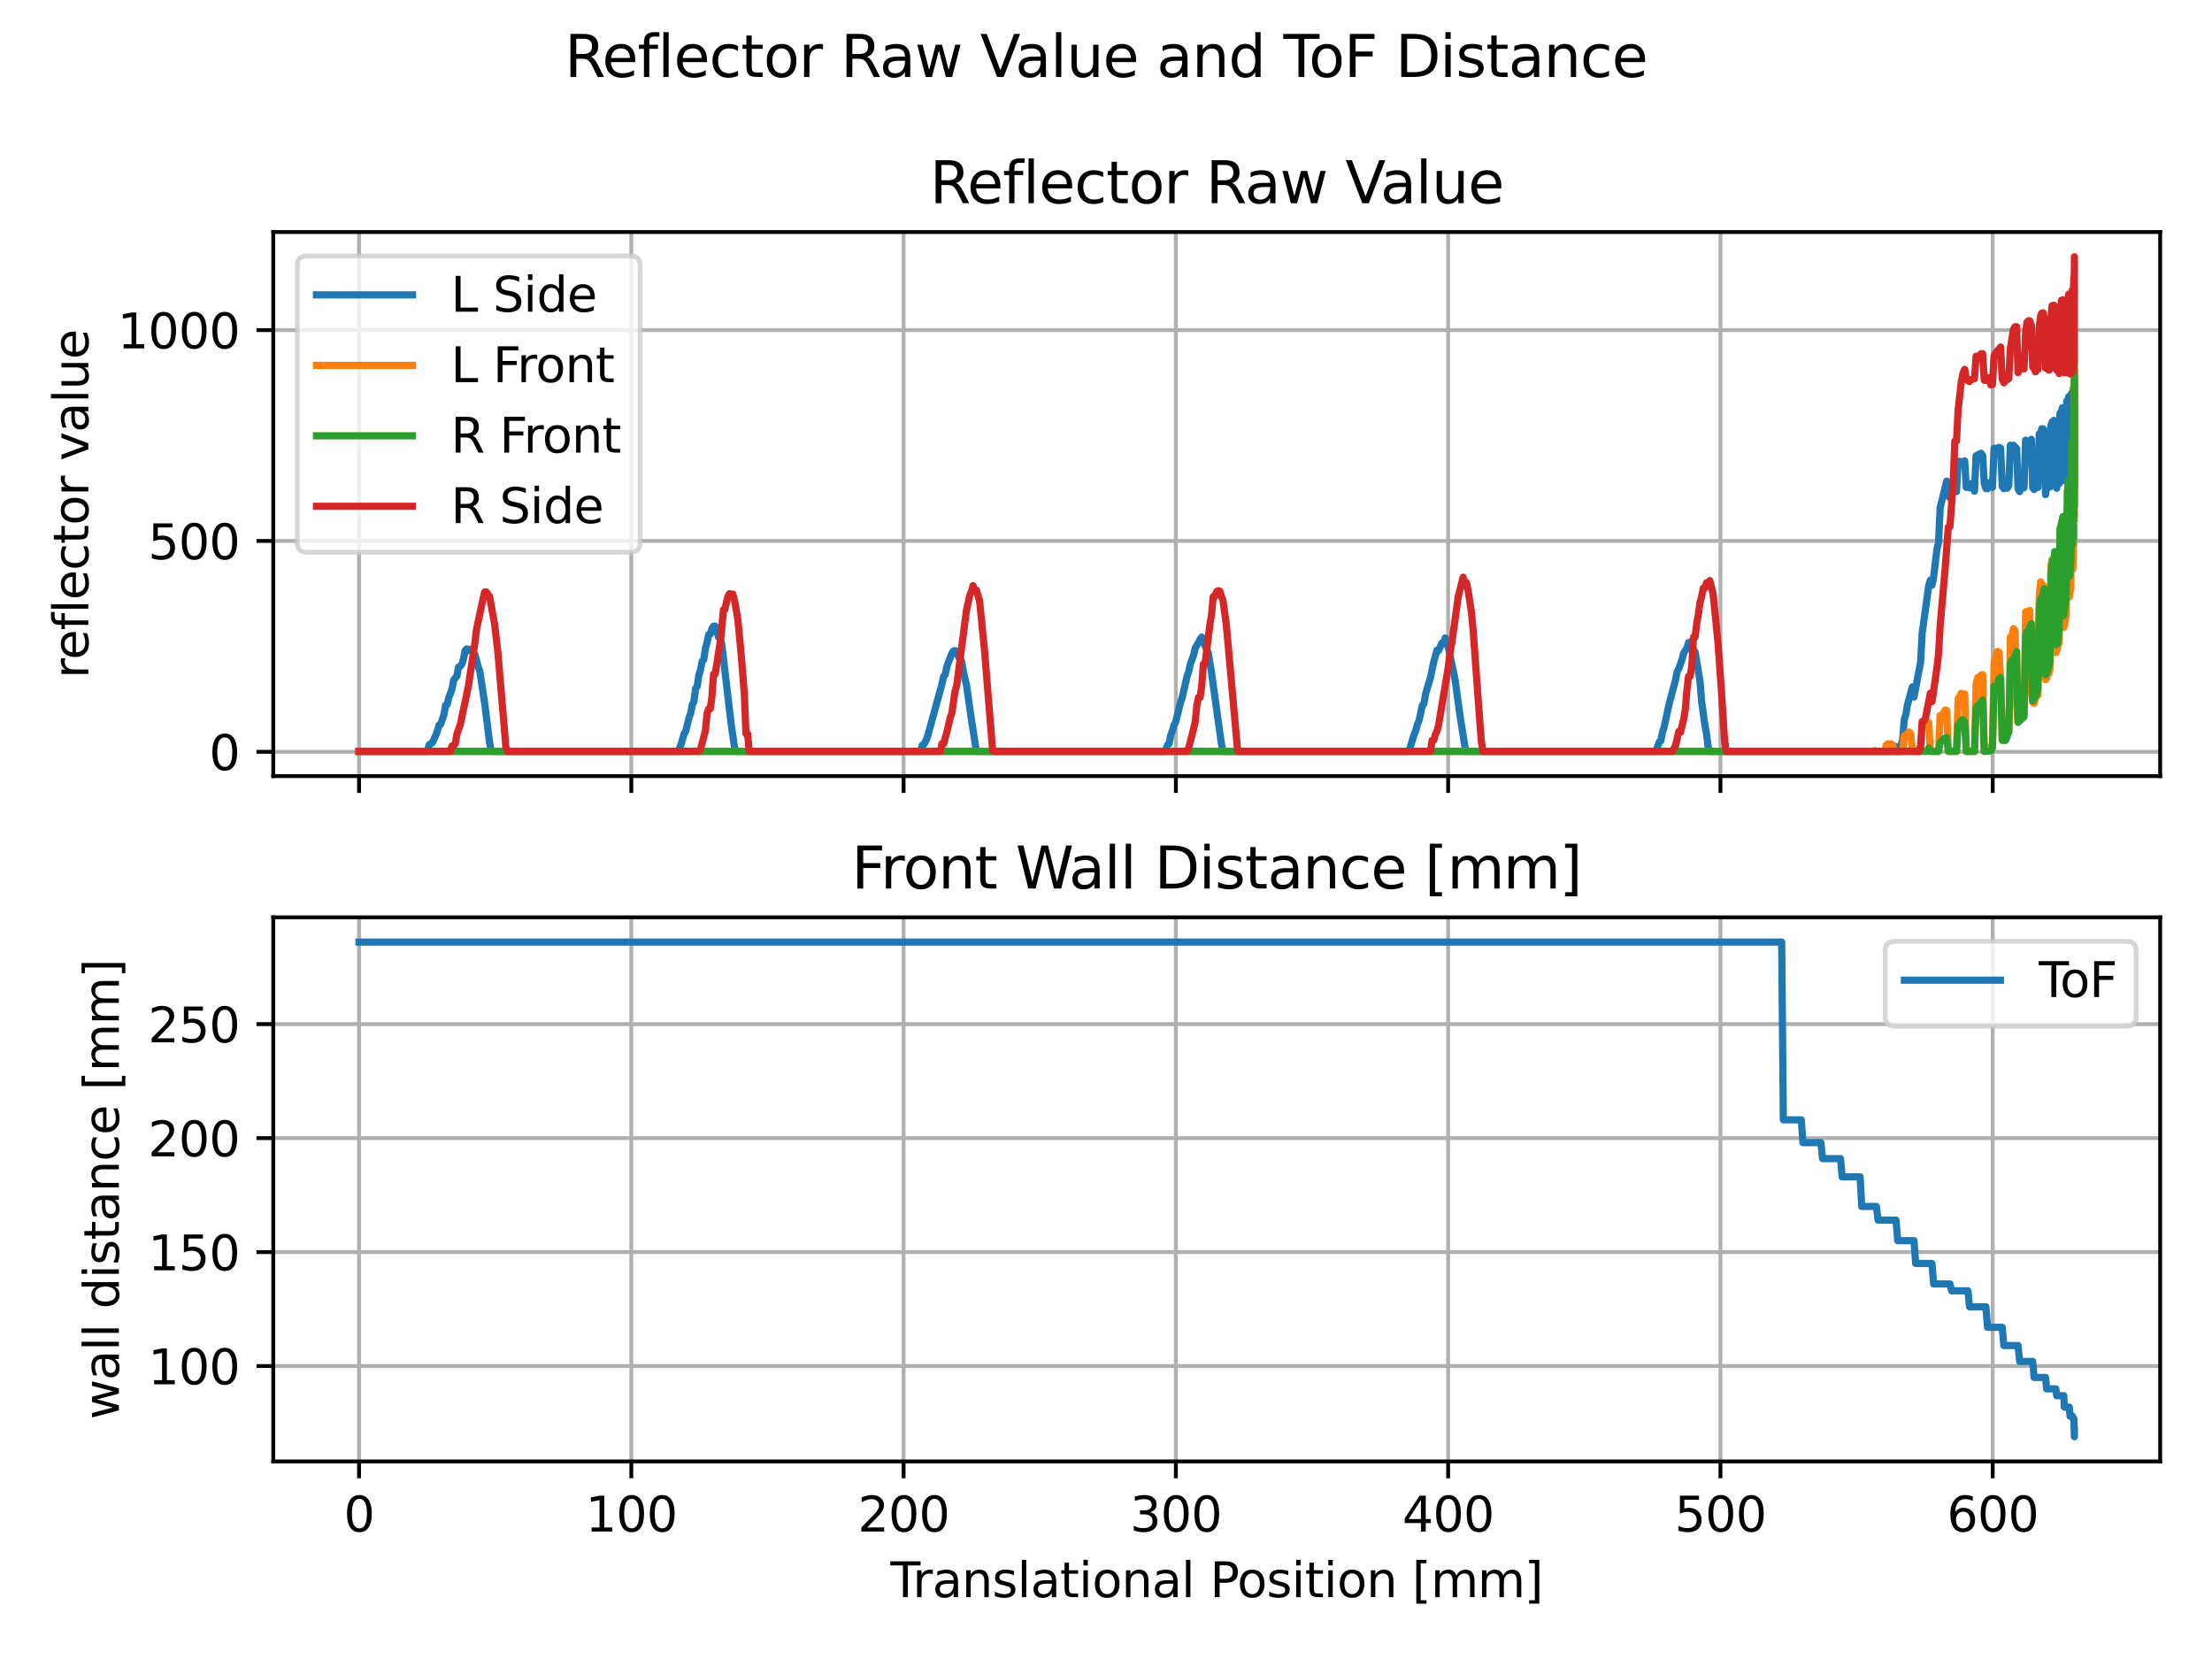<?xml version="1.0" encoding="utf-8" standalone="no"?>
<!DOCTYPE svg PUBLIC "-//W3C//DTD SVG 1.1//EN"
  "http://www.w3.org/Graphics/SVG/1.1/DTD/svg11.dtd">
<svg xmlns:xlink="http://www.w3.org/1999/xlink" width="460.8pt" height="345.6pt" viewBox="0 0 460.8 345.6" xmlns="http://www.w3.org/2000/svg" version="1.1">
 <defs>
  <style type="text/css">*{stroke-linejoin: round; stroke-linecap: butt}</style>
 </defs>
 <g id="figure_1">
  <g id="patch_1">
   <path d="M 0 345.6 
L 460.8 345.6 
L 460.8 0 
L 0 0 
z
" style="fill: #ffffff"/>
  </g>
  <g id="axes_1">
   <g id="patch_2">
    <path d="M 56.928 161.679 
L 450 161.679 
L 450 48.332 
L 56.928 48.332 
z
" style="fill: #ffffff"/>
   </g>
   <g id="matplotlib.axis_1">
    <g id="xtick_1">
     <g id="line2d_1">
      <path d="M 74.795 161.679 
L 74.795 48.332 
" clip-path="url(#p877e425e0b)" style="fill: none; stroke: #b0b0b0; stroke-width: 0.8; stroke-linecap: square"/>
     </g>
     <g id="line2d_2">
      <defs>
       <path id="mf0b3122c3e" d="M 0 0 
L 0 3.5 
" style="stroke: #000000; stroke-width: 0.8"/>
      </defs>
      <g>
       <use xlink:href="#mf0b3122c3e" x="74.795" y="161.679" style="stroke: #000000; stroke-width: 0.8"/>
      </g>
     </g>
    </g>
    <g id="xtick_2">
     <g id="line2d_3">
      <path d="M 131.515 161.679 
L 131.515 48.332 
" clip-path="url(#p877e425e0b)" style="fill: none; stroke: #b0b0b0; stroke-width: 0.8; stroke-linecap: square"/>
     </g>
     <g id="line2d_4">
      <g>
       <use xlink:href="#mf0b3122c3e" x="131.515" y="161.679" style="stroke: #000000; stroke-width: 0.8"/>
      </g>
     </g>
    </g>
    <g id="xtick_3">
     <g id="line2d_5">
      <path d="M 188.236 161.679 
L 188.236 48.332 
" clip-path="url(#p877e425e0b)" style="fill: none; stroke: #b0b0b0; stroke-width: 0.8; stroke-linecap: square"/>
     </g>
     <g id="line2d_6">
      <g>
       <use xlink:href="#mf0b3122c3e" x="188.236" y="161.679" style="stroke: #000000; stroke-width: 0.8"/>
      </g>
     </g>
    </g>
    <g id="xtick_4">
     <g id="line2d_7">
      <path d="M 244.956 161.679 
L 244.956 48.332 
" clip-path="url(#p877e425e0b)" style="fill: none; stroke: #b0b0b0; stroke-width: 0.8; stroke-linecap: square"/>
     </g>
     <g id="line2d_8">
      <g>
       <use xlink:href="#mf0b3122c3e" x="244.956" y="161.679" style="stroke: #000000; stroke-width: 0.8"/>
      </g>
     </g>
    </g>
    <g id="xtick_5">
     <g id="line2d_9">
      <path d="M 301.676 161.679 
L 301.676 48.332 
" clip-path="url(#p877e425e0b)" style="fill: none; stroke: #b0b0b0; stroke-width: 0.8; stroke-linecap: square"/>
     </g>
     <g id="line2d_10">
      <g>
       <use xlink:href="#mf0b3122c3e" x="301.676" y="161.679" style="stroke: #000000; stroke-width: 0.8"/>
      </g>
     </g>
    </g>
    <g id="xtick_6">
     <g id="line2d_11">
      <path d="M 358.397 161.679 
L 358.397 48.332 
" clip-path="url(#p877e425e0b)" style="fill: none; stroke: #b0b0b0; stroke-width: 0.8; stroke-linecap: square"/>
     </g>
     <g id="line2d_12">
      <g>
       <use xlink:href="#mf0b3122c3e" x="358.397" y="161.679" style="stroke: #000000; stroke-width: 0.8"/>
      </g>
     </g>
    </g>
    <g id="xtick_7">
     <g id="line2d_13">
      <path d="M 415.117 161.679 
L 415.117 48.332 
" clip-path="url(#p877e425e0b)" style="fill: none; stroke: #b0b0b0; stroke-width: 0.8; stroke-linecap: square"/>
     </g>
     <g id="line2d_14">
      <g>
       <use xlink:href="#mf0b3122c3e" x="415.117" y="161.679" style="stroke: #000000; stroke-width: 0.8"/>
      </g>
     </g>
    </g>
   </g>
   <g id="matplotlib.axis_2">
    <g id="ytick_1">
     <g id="line2d_15">
      <path d="M 56.928 156.614 
L 450 156.614 
" clip-path="url(#p877e425e0b)" style="fill: none; stroke: #b0b0b0; stroke-width: 0.8; stroke-linecap: square"/>
     </g>
     <g id="line2d_16">
      <defs>
       <path id="m0e3cbac038" d="M 0 0 
L -3.5 0 
" style="stroke: #000000; stroke-width: 0.8"/>
      </defs>
      <g>
       <use xlink:href="#m0e3cbac038" x="56.928" y="156.614" style="stroke: #000000; stroke-width: 0.8"/>
      </g>
     </g>
     <g id="text_1">
      <!-- 0 -->
      <g transform="translate(43.566 160.414)scale(0.1 -0.1)">
       <defs>
        <path id="DejaVuSans-30" d="M 2034 4250 
Q 1547 4250 1301 3770 
Q 1056 3291 1056 2328 
Q 1056 1369 1301 889 
Q 1547 409 2034 409 
Q 2525 409 2770 889 
Q 3016 1369 3016 2328 
Q 3016 3291 2770 3770 
Q 2525 4250 2034 4250 
z
M 2034 4750 
Q 2819 4750 3233 4129 
Q 3647 3509 3647 2328 
Q 3647 1150 3233 529 
Q 2819 -91 2034 -91 
Q 1250 -91 836 529 
Q 422 1150 422 2328 
Q 422 3509 836 4129 
Q 1250 4750 2034 4750 
z
" transform="scale(0.016)"/>
       </defs>
       <use xlink:href="#DejaVuSans-30"/>
      </g>
     </g>
    </g>
    <g id="ytick_2">
     <g id="line2d_17">
      <path d="M 56.928 112.692 
L 450 112.692 
" clip-path="url(#p877e425e0b)" style="fill: none; stroke: #b0b0b0; stroke-width: 0.8; stroke-linecap: square"/>
     </g>
     <g id="line2d_18">
      <g>
       <use xlink:href="#m0e3cbac038" x="56.928" y="112.692" style="stroke: #000000; stroke-width: 0.8"/>
      </g>
     </g>
     <g id="text_2">
      <!-- 500 -->
      <g transform="translate(30.841 116.491)scale(0.1 -0.1)">
       <defs>
        <path id="DejaVuSans-35" d="M 691 4666 
L 3169 4666 
L 3169 4134 
L 1269 4134 
L 1269 2991 
Q 1406 3038 1543 3061 
Q 1681 3084 1819 3084 
Q 2600 3084 3056 2656 
Q 3513 2228 3513 1497 
Q 3513 744 3044 326 
Q 2575 -91 1722 -91 
Q 1428 -91 1123 -41 
Q 819 9 494 109 
L 494 744 
Q 775 591 1075 516 
Q 1375 441 1709 441 
Q 2250 441 2565 725 
Q 2881 1009 2881 1497 
Q 2881 1984 2565 2268 
Q 2250 2553 1709 2553 
Q 1456 2553 1204 2497 
Q 953 2441 691 2322 
L 691 4666 
z
" transform="scale(0.016)"/>
       </defs>
       <use xlink:href="#DejaVuSans-35"/>
       <use xlink:href="#DejaVuSans-30" x="63.623"/>
       <use xlink:href="#DejaVuSans-30" x="127.246"/>
      </g>
     </g>
    </g>
    <g id="ytick_3">
     <g id="line2d_19">
      <path d="M 56.928 68.769 
L 450 68.769 
" clip-path="url(#p877e425e0b)" style="fill: none; stroke: #b0b0b0; stroke-width: 0.8; stroke-linecap: square"/>
     </g>
     <g id="line2d_20">
      <g>
       <use xlink:href="#m0e3cbac038" x="56.928" y="68.769" style="stroke: #000000; stroke-width: 0.8"/>
      </g>
     </g>
     <g id="text_3">
      <!-- 1000 -->
      <g transform="translate(24.478 72.568)scale(0.1 -0.1)">
       <defs>
        <path id="DejaVuSans-31" d="M 794 531 
L 1825 531 
L 1825 4091 
L 703 3866 
L 703 4441 
L 1819 4666 
L 2450 4666 
L 2450 531 
L 3481 531 
L 3481 0 
L 794 0 
L 794 531 
z
" transform="scale(0.016)"/>
       </defs>
       <use xlink:href="#DejaVuSans-31"/>
       <use xlink:href="#DejaVuSans-30" x="63.623"/>
       <use xlink:href="#DejaVuSans-30" x="127.246"/>
       <use xlink:href="#DejaVuSans-30" x="190.869"/>
      </g>
     </g>
    </g>
    <g id="text_4">
     <!-- reflector value -->
     <g transform="translate(18.398 141.322)rotate(-90)scale(0.1 -0.1)">
      <defs>
       <path id="DejaVuSans-72" d="M 2631 2963 
Q 2534 3019 2420 3045 
Q 2306 3072 2169 3072 
Q 1681 3072 1420 2755 
Q 1159 2438 1159 1844 
L 1159 0 
L 581 0 
L 581 3500 
L 1159 3500 
L 1159 2956 
Q 1341 3275 1631 3429 
Q 1922 3584 2338 3584 
Q 2397 3584 2469 3576 
Q 2541 3569 2628 3553 
L 2631 2963 
z
" transform="scale(0.016)"/>
       <path id="DejaVuSans-65" d="M 3597 1894 
L 3597 1613 
L 953 1613 
Q 991 1019 1311 708 
Q 1631 397 2203 397 
Q 2534 397 2845 478 
Q 3156 559 3463 722 
L 3463 178 
Q 3153 47 2828 -22 
Q 2503 -91 2169 -91 
Q 1331 -91 842 396 
Q 353 884 353 1716 
Q 353 2575 817 3079 
Q 1281 3584 2069 3584 
Q 2775 3584 3186 3129 
Q 3597 2675 3597 1894 
z
M 3022 2063 
Q 3016 2534 2758 2815 
Q 2500 3097 2075 3097 
Q 1594 3097 1305 2825 
Q 1016 2553 972 2059 
L 3022 2063 
z
" transform="scale(0.016)"/>
       <path id="DejaVuSans-66" d="M 2375 4863 
L 2375 4384 
L 1825 4384 
Q 1516 4384 1395 4259 
Q 1275 4134 1275 3809 
L 1275 3500 
L 2222 3500 
L 2222 3053 
L 1275 3053 
L 1275 0 
L 697 0 
L 697 3053 
L 147 3053 
L 147 3500 
L 697 3500 
L 697 3744 
Q 697 4328 969 4595 
Q 1241 4863 1831 4863 
L 2375 4863 
z
" transform="scale(0.016)"/>
       <path id="DejaVuSans-6c" d="M 603 4863 
L 1178 4863 
L 1178 0 
L 603 0 
L 603 4863 
z
" transform="scale(0.016)"/>
       <path id="DejaVuSans-63" d="M 3122 3366 
L 3122 2828 
Q 2878 2963 2633 3030 
Q 2388 3097 2138 3097 
Q 1578 3097 1268 2742 
Q 959 2388 959 1747 
Q 959 1106 1268 751 
Q 1578 397 2138 397 
Q 2388 397 2633 464 
Q 2878 531 3122 666 
L 3122 134 
Q 2881 22 2623 -34 
Q 2366 -91 2075 -91 
Q 1284 -91 818 406 
Q 353 903 353 1747 
Q 353 2603 823 3093 
Q 1294 3584 2113 3584 
Q 2378 3584 2631 3529 
Q 2884 3475 3122 3366 
z
" transform="scale(0.016)"/>
       <path id="DejaVuSans-74" d="M 1172 4494 
L 1172 3500 
L 2356 3500 
L 2356 3053 
L 1172 3053 
L 1172 1153 
Q 1172 725 1289 603 
Q 1406 481 1766 481 
L 2356 481 
L 2356 0 
L 1766 0 
Q 1100 0 847 248 
Q 594 497 594 1153 
L 594 3053 
L 172 3053 
L 172 3500 
L 594 3500 
L 594 4494 
L 1172 4494 
z
" transform="scale(0.016)"/>
       <path id="DejaVuSans-6f" d="M 1959 3097 
Q 1497 3097 1228 2736 
Q 959 2375 959 1747 
Q 959 1119 1226 758 
Q 1494 397 1959 397 
Q 2419 397 2687 759 
Q 2956 1122 2956 1747 
Q 2956 2369 2687 2733 
Q 2419 3097 1959 3097 
z
M 1959 3584 
Q 2709 3584 3137 3096 
Q 3566 2609 3566 1747 
Q 3566 888 3137 398 
Q 2709 -91 1959 -91 
Q 1206 -91 779 398 
Q 353 888 353 1747 
Q 353 2609 779 3096 
Q 1206 3584 1959 3584 
z
" transform="scale(0.016)"/>
       <path id="DejaVuSans-20" transform="scale(0.016)"/>
       <path id="DejaVuSans-76" d="M 191 3500 
L 800 3500 
L 1894 563 
L 2988 3500 
L 3597 3500 
L 2284 0 
L 1503 0 
L 191 3500 
z
" transform="scale(0.016)"/>
       <path id="DejaVuSans-61" d="M 2194 1759 
Q 1497 1759 1228 1600 
Q 959 1441 959 1056 
Q 959 750 1161 570 
Q 1363 391 1709 391 
Q 2188 391 2477 730 
Q 2766 1069 2766 1631 
L 2766 1759 
L 2194 1759 
z
M 3341 1997 
L 3341 0 
L 2766 0 
L 2766 531 
Q 2569 213 2275 61 
Q 1981 -91 1556 -91 
Q 1019 -91 701 211 
Q 384 513 384 1019 
Q 384 1609 779 1909 
Q 1175 2209 1959 2209 
L 2766 2209 
L 2766 2266 
Q 2766 2663 2505 2880 
Q 2244 3097 1772 3097 
Q 1472 3097 1187 3025 
Q 903 2953 641 2809 
L 641 3341 
Q 956 3463 1253 3523 
Q 1550 3584 1831 3584 
Q 2591 3584 2966 3190 
Q 3341 2797 3341 1997 
z
" transform="scale(0.016)"/>
       <path id="DejaVuSans-75" d="M 544 1381 
L 544 3500 
L 1119 3500 
L 1119 1403 
Q 1119 906 1312 657 
Q 1506 409 1894 409 
Q 2359 409 2629 706 
Q 2900 1003 2900 1516 
L 2900 3500 
L 3475 3500 
L 3475 0 
L 2900 0 
L 2900 538 
Q 2691 219 2414 64 
Q 2138 -91 1772 -91 
Q 1169 -91 856 284 
Q 544 659 544 1381 
z
M 1991 3584 
L 1991 3584 
z
" transform="scale(0.016)"/>
      </defs>
      <use xlink:href="#DejaVuSans-72"/>
      <use xlink:href="#DejaVuSans-65" x="38.863"/>
      <use xlink:href="#DejaVuSans-66" x="100.387"/>
      <use xlink:href="#DejaVuSans-6c" x="135.592"/>
      <use xlink:href="#DejaVuSans-65" x="163.375"/>
      <use xlink:href="#DejaVuSans-63" x="224.898"/>
      <use xlink:href="#DejaVuSans-74" x="279.879"/>
      <use xlink:href="#DejaVuSans-6f" x="319.088"/>
      <use xlink:href="#DejaVuSans-72" x="380.27"/>
      <use xlink:href="#DejaVuSans-20" x="421.383"/>
      <use xlink:href="#DejaVuSans-76" x="453.17"/>
      <use xlink:href="#DejaVuSans-61" x="512.35"/>
      <use xlink:href="#DejaVuSans-6c" x="573.629"/>
      <use xlink:href="#DejaVuSans-75" x="601.412"/>
      <use xlink:href="#DejaVuSans-65" x="664.791"/>
     </g>
    </g>
   </g>
   <g id="line2d_21">
    <path d="M 74.795 156.527 
L 88.754 156.527 
L 89.083 156.351 
L 89.418 155.121 
L 90.087 154.682 
L 90.767 153.188 
L 91.102 152.31 
L 91.442 151.08 
L 91.783 150.905 
L 92.463 148.972 
L 92.804 146.951 
L 93.144 146.776 
L 93.484 145.37 
L 94.165 143.526 
L 94.505 141.681 
L 95.186 140.802 
L 95.526 138.958 
L 95.867 138.782 
L 96.207 138.343 
L 96.547 137.288 
L 96.888 135.532 
L 97.228 135.18 
L 97.568 135.532 
L 97.909 135.268 
L 98.249 135.444 
L 98.93 136.322 
L 99.61 138.87 
L 99.95 139.836 
L 100.971 146.512 
L 101.992 154.682 
L 102.333 156.527 
L 141.158 156.527 
L 141.498 156 
L 141.838 155.209 
L 142.519 152.837 
L 142.859 152.31 
L 143.54 149.499 
L 143.88 148.621 
L 144.221 146.776 
L 144.561 146.161 
L 144.901 143.438 
L 145.242 142.998 
L 145.582 140.627 
L 145.922 139.572 
L 146.263 137.816 
L 146.603 137.376 
L 146.943 135.092 
L 147.284 133.863 
L 147.624 132.193 
L 147.964 132.106 
L 148.305 130.964 
L 148.645 130.437 
L 148.985 130.437 
L 149.326 131.227 
L 149.666 132.721 
L 150.006 132.896 
L 150.347 134.126 
L 151.651 145.195 
L 152.332 150.992 
L 153.012 155.648 
L 153.353 156.527 
L 191.809 156.527 
L 192.149 155.209 
L 192.49 155.033 
L 193.17 153.628 
L 196.233 142.471 
L 196.574 140.89 
L 196.914 140.539 
L 197.254 138.782 
L 198.275 136.146 
L 198.616 135.619 
L 198.956 135.532 
L 199.296 135.707 
L 199.636 136.761 
L 200.317 137.728 
L 200.657 139.748 
L 201.338 142.735 
L 202.359 149.85 
L 203.38 156.439 
L 204.061 156.527 
L 242.517 156.527 
L 242.857 156.263 
L 243.198 155.209 
L 243.538 154.945 
L 243.878 153.188 
L 244.219 152.31 
L 244.559 151.08 
L 244.899 150.465 
L 245.92 146.337 
L 246.261 145.37 
L 247.282 140.89 
L 247.622 139.924 
L 247.962 138.343 
L 248.643 136.498 
L 248.983 135.005 
L 249.664 133.863 
L 250.004 133.16 
L 250.344 132.721 
L 251.365 135.356 
L 251.706 135.971 
L 252.386 140.187 
L 254.428 154.858 
L 254.769 156.527 
L 293.225 156.527 
L 293.565 156.351 
L 294.586 153.013 
L 294.927 152.222 
L 295.267 150.905 
L 295.607 150.114 
L 296.288 146.951 
L 296.628 146.6 
L 296.969 144.58 
L 297.99 141.154 
L 298.67 137.903 
L 299.351 135.444 
L 299.691 135.532 
L 300.372 133.95 
L 300.712 134.126 
L 301.052 132.896 
L 301.733 134.917 
L 303.094 141.417 
L 304.115 148.884 
L 305.136 155.385 
L 305.477 156.527 
L 344.954 156.527 
L 345.635 154.594 
L 345.975 154.33 
L 346.315 152.574 
L 346.656 151.519 
L 347.677 146.776 
L 349.038 141.681 
L 349.378 139.924 
L 349.718 139.309 
L 350.399 137.376 
L 350.739 136.059 
L 351.42 135.005 
L 351.76 133.863 
L 352.101 133.775 
L 352.441 133.95 
L 352.781 135.532 
L 353.122 135.795 
L 354.143 141.944 
L 354.483 146.161 
L 355.164 151.08 
L 355.504 152.925 
L 355.844 155.648 
L 356.185 156.527 
L 393.96 156.527 
L 394.301 155.385 
L 394.641 155.385 
L 394.981 156.527 
L 395.322 156.527 
L 395.662 156.087 
L 396.343 154.243 
L 396.683 149.938 
L 397.023 148.796 
L 397.364 146.776 
L 398.385 143.086 
L 398.725 145.195 
L 399.746 139.748 
L 400.086 138.079 
L 400.426 131.842 
L 401.788 122.003 
L 402.128 120.861 
L 402.468 121.916 
L 402.809 120.246 
L 403.489 114.449 
L 403.83 113.043 
L 404.17 105.752 
L 405.531 100.218 
L 405.872 103.029 
L 406.212 103.732 
L 406.552 103.204 
L 406.893 102.062 
L 407.233 101.799 
L 407.573 102.414 
L 407.914 96.089 
L 408.594 96.177 
L 408.934 96.177 
L 409.275 96.001 
L 409.615 101.535 
L 409.955 101.184 
L 410.296 101.623 
L 410.636 100.833 
L 410.976 100.569 
L 411.317 102.326 
L 411.657 94.947 
L 412.678 94.42 
L 413.018 94.859 
L 413.359 100.745 
L 413.699 101.799 
L 414.039 101.799 
L 414.38 100.569 
L 414.72 100.481 
L 415.06 101.535 
L 415.401 93.366 
L 415.741 94.244 
L 416.081 93.366 
L 416.422 93.19 
L 416.762 93.366 
L 417.102 101.36 
L 417.443 101.799 
L 417.783 100.569 
L 418.123 101.711 
L 418.463 101.184 
L 418.804 92.751 
L 419.087 93.102 
L 419.428 92.751 
L 420.108 93.454 
L 420.392 101.799 
L 420.732 102.414 
L 421.016 101.36 
L 421.356 101.184 
L 421.64 101.623 
L 421.98 91.697 
L 422.264 93.19 
L 422.547 91.872 
L 422.831 92.575 
L 423.171 91.521 
L 423.455 101.623 
L 423.738 101.975 
L 424.022 101.184 
L 424.306 101.184 
L 424.533 101.535 
L 424.816 90.379 
L 425.1 90.379 
L 425.327 89.325 
L 425.61 89.325 
L 425.837 89.588 
L 426.121 103.029 
L 426.348 101.535 
L 426.575 101.272 
L 426.801 99.427 
L 427.028 101.448 
L 427.255 88.71 
L 427.482 87.919 
L 427.879 87.568 
L 428.049 87.919 
L 428.276 100.481 
L 428.446 101.711 
L 428.616 99.866 
L 428.787 99.866 
L 428.957 100.745 
L 429.127 86.075 
L 429.297 86.075 
L 429.637 84.933 
L 429.751 85.108 
L 429.921 100.13 
L 430.034 100.13 
L 430.205 99.427 
L 430.431 99.779 
L 430.545 83.527 
L 430.772 85.02 
L 430.942 82.649 
L 431.169 99.515 
L 431.282 98.724 
L 431.396 100.569 
L 431.509 82.034 
L 431.566 82.912 
L 431.623 81.858 
L 431.679 82.122 
L 431.793 100.306 
L 431.793 98.812 
L 431.849 98.461 
L 431.906 100.306 
L 431.906 80.892 
L 431.963 81.946 
L 432.02 80.54 
L 432.02 81.331 
L 432.076 100.921 
L 432.076 80.628 
L 432.133 81.682 
L 432.133 81.243 
L 432.133 101.799 
L 432.133 79.311 
L 432.133 81.243 
" clip-path="url(#p877e425e0b)" style="fill: none; stroke: #1f77b4; stroke-width: 1.5; stroke-linecap: square"/>
   </g>
   <g id="line2d_22">
    <path d="M 74.795 156.527 
L 390.217 156.527 
L 390.557 156.351 
L 390.897 156.527 
L 392.599 156.527 
L 392.939 155.209 
L 393.28 154.945 
L 393.62 155.033 
L 393.96 154.945 
L 394.301 155.209 
L 394.641 156.527 
L 396.343 156.527 
L 396.683 153.276 
L 397.023 153.54 
L 397.364 152.837 
L 397.704 152.486 
L 398.044 152.837 
L 398.385 156.527 
L 400.086 156.527 
L 400.426 151.08 
L 401.107 151.344 
L 401.447 150.992 
L 401.788 150.465 
L 402.128 156.527 
L 403.83 156.527 
L 404.17 149.06 
L 404.51 149.148 
L 405.191 147.918 
L 405.531 148.006 
L 405.872 156.527 
L 407.573 156.527 
L 407.914 145.546 
L 408.254 145.107 
L 408.594 144.404 
L 408.934 145.722 
L 409.275 144.58 
L 409.615 156.527 
L 411.317 156.527 
L 411.657 142.471 
L 411.997 141.154 
L 412.338 141.154 
L 412.678 140.627 
L 413.018 140.539 
L 413.359 156.527 
L 413.699 156.351 
L 414.039 156.351 
L 414.38 156 
L 414.72 155.472 
L 415.06 155.56 
L 415.401 138.079 
L 416.081 135.707 
L 416.422 135.883 
L 416.762 141.593 
L 417.102 153.716 
L 417.443 153.54 
L 417.783 153.188 
L 418.123 152.574 
L 418.463 152.398 
L 418.804 132.721 
L 419.087 132.633 
L 419.428 130.964 
L 419.768 131.403 
L 420.108 146.951 
L 420.392 150.465 
L 421.016 149.587 
L 421.356 149.411 
L 421.64 148.972 
L 421.98 127.45 
L 422.264 128.328 
L 422.547 127.274 
L 422.831 127.186 
L 423.171 144.14 
L 423.455 146.337 
L 423.738 146.512 
L 424.022 145.458 
L 424.306 144.931 
L 424.533 144.843 
L 424.816 124.024 
L 425.1 121.213 
L 425.327 124.375 
L 425.61 121.916 
L 425.837 140.627 
L 426.121 141.593 
L 426.348 141.242 
L 426.575 140.539 
L 426.801 140.275 
L 427.028 139.66 
L 427.255 117.787 
L 427.482 116.557 
L 427.652 117.699 
L 427.879 116.645 
L 428.049 135.356 
L 428.276 135.971 
L 428.616 135.092 
L 428.787 134.214 
L 428.957 133.95 
L 429.127 111.901 
L 429.297 111.462 
L 429.467 110.671 
L 429.637 110.496 
L 429.751 130.7 
L 429.921 130.7 
L 430.034 130.349 
L 430.318 128.68 
L 430.431 128.153 
L 430.658 105.664 
L 430.772 105.664 
L 430.885 103.292 
L 430.942 124.463 
L 431.055 124.375 
L 431.282 122.882 
L 431.396 122.706 
L 431.509 99.603 
L 431.566 99.515 
L 431.623 98.373 
L 431.736 118.665 
L 431.793 118.577 
L 431.849 117.084 
L 431.906 117.26 
L 431.963 93.366 
L 431.963 93.717 
L 432.02 92.927 
L 432.02 113.307 
L 432.076 87.919 
L 432.133 87.304 
L 432.133 87.568 
L 432.133 108.563 
L 432.133 76.851 
L 432.133 86.25 
" clip-path="url(#p877e425e0b)" style="fill: none; stroke: #ff7f0e; stroke-width: 1.5; stroke-linecap: square"/>
   </g>
   <g id="line2d_23">
    <path d="M 74.795 156.527 
L 401.447 156.527 
L 401.788 155.824 
L 402.128 156.527 
L 403.83 156.527 
L 404.17 154.682 
L 404.851 153.979 
L 405.531 153.628 
L 405.872 156.527 
L 407.573 156.527 
L 407.914 150.992 
L 408.254 150.729 
L 408.594 150.026 
L 408.934 149.938 
L 409.275 150.465 
L 409.615 156.527 
L 411.317 156.527 
L 411.657 147.566 
L 411.997 147.039 
L 412.678 146.424 
L 413.018 145.809 
L 413.359 156.527 
L 414.72 156.439 
L 415.06 155.824 
L 415.401 142.998 
L 416.081 142.647 
L 416.422 141.417 
L 416.762 141.154 
L 417.102 154.243 
L 417.783 154.243 
L 418.463 152.574 
L 418.804 138.255 
L 419.087 137.552 
L 419.428 138.343 
L 419.768 136.674 
L 420.108 135.707 
L 420.392 150.465 
L 421.64 149.323 
L 421.98 132.633 
L 422.264 131.579 
L 422.547 131.403 
L 423.171 129.909 
L 423.455 145.985 
L 424.022 145.107 
L 424.533 143.613 
L 424.816 126.659 
L 425.1 124.814 
L 425.327 124.551 
L 425.61 123.76 
L 425.837 122.618 
L 426.121 140.539 
L 426.348 140.275 
L 427.028 138.079 
L 427.255 119.104 
L 427.652 116.733 
L 427.879 116.645 
L 428.049 114.888 
L 428.276 134.302 
L 428.446 133.687 
L 428.616 134.038 
L 428.957 131.403 
L 429.127 110.056 
L 429.297 109.705 
L 429.751 107.597 
L 429.921 128.24 
L 430.205 126.132 
L 430.318 125.605 
L 430.431 124.024 
L 430.658 102.238 
L 430.772 101.623 
L 430.885 100.218 
L 430.942 101.623 
L 431.055 120.071 
L 431.169 119.807 
L 431.396 116.996 
L 431.566 93.893 
L 431.623 92.048 
L 431.679 94.156 
L 431.736 113.482 
L 431.793 112.516 
L 431.849 112.165 
L 431.906 110.232 
L 431.963 88.095 
L 432.02 86.602 
L 432.02 87.304 
L 432.02 107.509 
L 432.076 84.933 
L 432.133 84.581 
L 432.133 75.621 
L 432.133 105.401 
L 432.133 82.209 
" clip-path="url(#p877e425e0b)" style="fill: none; stroke: #2ca02c; stroke-width: 1.5; stroke-linecap: square"/>
   </g>
   <g id="line2d_24">
    <path d="M 74.795 156.527 
L 93.825 156.527 
L 94.165 155.385 
L 94.505 155.385 
L 94.846 154.945 
L 95.186 152.925 
L 95.867 150.992 
L 97.568 142.998 
L 98.93 133.95 
L 99.27 131.051 
L 100.631 124.727 
L 100.971 123.321 
L 101.312 123.321 
L 101.992 124.287 
L 103.013 129.909 
L 103.694 135.619 
L 105.396 155.736 
L 105.736 156.527 
L 145.582 156.527 
L 145.922 156.087 
L 146.603 153.54 
L 146.943 152.222 
L 147.284 148.708 
L 147.624 147.654 
L 147.964 147.654 
L 148.305 145.195 
L 148.645 140.451 
L 148.985 140.451 
L 150.006 133.95 
L 150.347 131.139 
L 150.687 127.011 
L 150.97 127.011 
L 151.651 124.2 
L 151.991 123.672 
L 152.332 124.2 
L 152.672 123.76 
L 153.012 125.078 
L 153.693 128.943 
L 154.374 136.059 
L 155.054 144.492 
L 155.395 152.837 
L 155.735 152.837 
L 156.075 156.527 
L 195.893 156.527 
L 196.233 154.945 
L 196.574 154.945 
L 197.254 152.486 
L 197.935 149.587 
L 198.275 148.621 
L 198.956 143.965 
L 199.296 142.823 
L 199.977 137.552 
L 201.338 127.098 
L 202.019 124.024 
L 202.359 123.233 
L 202.699 122.003 
L 203.04 122.882 
L 203.38 122.882 
L 204.061 125.166 
L 205.082 135.356 
L 206.783 156.351 
L 207.124 156.527 
L 247.282 156.527 
L 247.622 155.824 
L 248.643 151.871 
L 248.983 150.377 
L 249.323 146.951 
L 249.664 145.282 
L 250.004 145.282 
L 250.344 142.823 
L 250.685 138.343 
L 251.025 138.343 
L 252.046 130.085 
L 252.386 128.065 
L 252.727 124.287 
L 253.067 124.287 
L 253.407 123.321 
L 253.748 123.058 
L 254.088 123.145 
L 254.769 125.078 
L 255.449 129.997 
L 257.832 156.527 
L 297.99 156.527 
L 298.33 154.243 
L 298.67 154.243 
L 299.01 153.013 
L 299.351 152.31 
L 299.691 150.992 
L 301.733 138.782 
L 302.073 135.707 
L 302.414 134.126 
L 303.775 124.287 
L 304.796 120.246 
L 305.136 121.388 
L 305.477 121.388 
L 305.817 122.882 
L 306.498 127.362 
L 306.838 130.788 
L 308.54 153.979 
L 308.88 156.527 
L 348.357 156.527 
L 349.038 155.385 
L 349.718 152.398 
L 350.059 152.574 
L 350.739 149.85 
L 351.08 147.83 
L 351.42 143.613 
L 351.76 140.89 
L 352.101 140.89 
L 352.441 138.606 
L 352.781 132.721 
L 353.122 132.721 
L 353.462 129.822 
L 353.802 127.977 
L 354.143 125.517 
L 354.483 124.287 
L 354.823 122.53 
L 355.164 122.53 
L 355.504 121.388 
L 355.844 121.476 
L 356.185 120.949 
L 356.865 123.672 
L 357.886 133.863 
L 358.567 143.35 
L 359.247 153.979 
L 359.588 156.527 
L 399.746 156.527 
L 400.086 155.472 
L 400.426 150.29 
L 400.767 150.29 
L 401.107 149.587 
L 402.128 144.404 
L 402.468 146.161 
L 403.489 139.221 
L 403.83 136.322 
L 404.17 130.349 
L 405.191 118.665 
L 405.872 109.793 
L 406.212 109.705 
L 406.893 100.393 
L 407.233 91.872 
L 407.573 91.872 
L 407.914 85.372 
L 408.594 79.311 
L 408.934 77.729 
L 409.275 76.939 
L 409.615 78.871 
L 409.955 79.311 
L 410.296 79.486 
L 410.636 79.047 
L 411.317 78.871 
L 411.657 74.216 
L 411.997 74.743 
L 412.678 73.688 
L 413.018 73.688 
L 413.359 79.223 
L 413.699 79.223 
L 414.039 78.696 
L 414.38 78.696 
L 414.72 80.189 
L 415.06 80.101 
L 415.401 74.128 
L 415.741 73.513 
L 416.422 72.722 
L 416.762 72.283 
L 417.102 79.047 
L 417.443 79.75 
L 417.783 79.311 
L 418.463 78.871 
L 418.804 72.546 
L 419.428 68.681 
L 419.768 68.066 
L 420.108 68.066 
L 420.392 77.641 
L 420.732 76.499 
L 421.016 76.499 
L 421.64 76.851 
L 421.98 69.208 
L 422.264 67.1 
L 422.547 66.837 
L 422.831 66.837 
L 423.171 67.803 
L 423.455 76.499 
L 423.738 76.675 
L 424.022 77.466 
L 424.306 76.499 
L 424.533 76.939 
L 424.816 68.066 
L 425.1 65.782 
L 425.327 65.255 
L 425.61 65.167 
L 425.837 66.397 
L 426.121 76.675 
L 426.348 76.412 
L 426.575 76.412 
L 426.801 77.114 
L 427.028 76.939 
L 427.255 66.046 
L 427.482 63.674 
L 427.652 64.465 
L 427.879 63.586 
L 428.049 64.465 
L 428.276 76.675 
L 428.446 77.114 
L 428.787 76.499 
L 428.957 77.817 
L 429.127 64.816 
L 429.297 64.025 
L 429.467 62.532 
L 429.637 62.708 
L 429.751 62.444 
L 429.921 77.641 
L 430.034 76.851 
L 430.205 76.851 
L 430.431 77.641 
L 430.658 62.883 
L 430.772 62.269 
L 430.885 62.269 
L 430.942 61.302 
L 431.055 77.378 
L 431.169 77.027 
L 431.226 77.905 
L 431.282 77.729 
L 431.396 77.29 
L 431.566 60.863 
L 431.623 61.039 
L 431.679 60.424 
L 431.736 77.114 
L 431.793 76.675 
L 431.849 77.466 
L 431.906 76.412 
L 431.963 59.37 
L 432.02 57.788 
L 432.076 75.709 
L 432.076 58.403 
L 432.133 55.417 
L 432.133 55.944 
L 432.133 75.27 
L 432.133 53.484 
L 432.133 56.119 
" clip-path="url(#p877e425e0b)" style="fill: none; stroke: #d62728; stroke-width: 1.5; stroke-linecap: square"/>
   </g>
   <g id="patch_3">
    <path d="M 56.928 161.679 
L 56.928 48.332 
" style="fill: none; stroke: #000000; stroke-width: 0.8; stroke-linejoin: miter; stroke-linecap: square"/>
   </g>
   <g id="patch_4">
    <path d="M 450 161.679 
L 450 48.332 
" style="fill: none; stroke: #000000; stroke-width: 0.8; stroke-linejoin: miter; stroke-linecap: square"/>
   </g>
   <g id="patch_5">
    <path d="M 56.928 161.679 
L 450 161.679 
" style="fill: none; stroke: #000000; stroke-width: 0.8; stroke-linejoin: miter; stroke-linecap: square"/>
   </g>
   <g id="patch_6">
    <path d="M 56.928 48.332 
L 450 48.332 
" style="fill: none; stroke: #000000; stroke-width: 0.8; stroke-linejoin: miter; stroke-linecap: square"/>
   </g>
   <g id="text_5">
    <!-- Reflector Raw Value -->
    <g transform="translate(193.704 42.332)scale(0.12 -0.12)">
     <defs>
      <path id="DejaVuSans-52" d="M 2841 2188 
Q 3044 2119 3236 1894 
Q 3428 1669 3622 1275 
L 4263 0 
L 3584 0 
L 2988 1197 
Q 2756 1666 2539 1819 
Q 2322 1972 1947 1972 
L 1259 1972 
L 1259 0 
L 628 0 
L 628 4666 
L 2053 4666 
Q 2853 4666 3247 4331 
Q 3641 3997 3641 3322 
Q 3641 2881 3436 2590 
Q 3231 2300 2841 2188 
z
M 1259 4147 
L 1259 2491 
L 2053 2491 
Q 2509 2491 2742 2702 
Q 2975 2913 2975 3322 
Q 2975 3731 2742 3939 
Q 2509 4147 2053 4147 
L 1259 4147 
z
" transform="scale(0.016)"/>
      <path id="DejaVuSans-77" d="M 269 3500 
L 844 3500 
L 1563 769 
L 2278 3500 
L 2956 3500 
L 3675 769 
L 4391 3500 
L 4966 3500 
L 4050 0 
L 3372 0 
L 2619 2869 
L 1863 0 
L 1184 0 
L 269 3500 
z
" transform="scale(0.016)"/>
      <path id="DejaVuSans-56" d="M 1831 0 
L 50 4666 
L 709 4666 
L 2188 738 
L 3669 4666 
L 4325 4666 
L 2547 0 
L 1831 0 
z
" transform="scale(0.016)"/>
     </defs>
     <use xlink:href="#DejaVuSans-52"/>
     <use xlink:href="#DejaVuSans-65" x="64.982"/>
     <use xlink:href="#DejaVuSans-66" x="126.506"/>
     <use xlink:href="#DejaVuSans-6c" x="161.711"/>
     <use xlink:href="#DejaVuSans-65" x="189.494"/>
     <use xlink:href="#DejaVuSans-63" x="251.018"/>
     <use xlink:href="#DejaVuSans-74" x="305.998"/>
     <use xlink:href="#DejaVuSans-6f" x="345.207"/>
     <use xlink:href="#DejaVuSans-72" x="406.389"/>
     <use xlink:href="#DejaVuSans-20" x="447.502"/>
     <use xlink:href="#DejaVuSans-52" x="479.289"/>
     <use xlink:href="#DejaVuSans-61" x="546.521"/>
     <use xlink:href="#DejaVuSans-77" x="607.801"/>
     <use xlink:href="#DejaVuSans-20" x="689.588"/>
     <use xlink:href="#DejaVuSans-56" x="721.375"/>
     <use xlink:href="#DejaVuSans-61" x="782.033"/>
     <use xlink:href="#DejaVuSans-6c" x="843.312"/>
     <use xlink:href="#DejaVuSans-75" x="871.096"/>
     <use xlink:href="#DejaVuSans-65" x="934.475"/>
    </g>
   </g>
   <g id="legend_1">
    <g id="patch_7">
     <path d="M 63.928 115.044 
L 131.344 115.044 
Q 133.344 115.044 133.344 113.044 
L 133.344 55.332 
Q 133.344 53.332 131.344 53.332 
L 63.928 53.332 
Q 61.928 53.332 61.928 55.332 
L 61.928 113.044 
Q 61.928 115.044 63.928 115.044 
z
" style="fill: #ffffff; opacity: 0.8; stroke: #cccccc; stroke-linejoin: miter"/>
    </g>
    <g id="line2d_25">
     <path d="M 65.928 61.43 
L 75.928 61.43 
L 85.928 61.43 
" style="fill: none; stroke: #1f77b4; stroke-width: 1.5; stroke-linecap: square"/>
    </g>
    <g id="text_6">
     <!-- L Side -->
     <g transform="translate(93.928 64.93)scale(0.1 -0.1)">
      <defs>
       <path id="DejaVuSans-4c" d="M 628 4666 
L 1259 4666 
L 1259 531 
L 3531 531 
L 3531 0 
L 628 0 
L 628 4666 
z
" transform="scale(0.016)"/>
       <path id="DejaVuSans-53" d="M 3425 4513 
L 3425 3897 
Q 3066 4069 2747 4153 
Q 2428 4238 2131 4238 
Q 1616 4238 1336 4038 
Q 1056 3838 1056 3469 
Q 1056 3159 1242 3001 
Q 1428 2844 1947 2747 
L 2328 2669 
Q 3034 2534 3370 2195 
Q 3706 1856 3706 1288 
Q 3706 609 3251 259 
Q 2797 -91 1919 -91 
Q 1588 -91 1214 -16 
Q 841 59 441 206 
L 441 856 
Q 825 641 1194 531 
Q 1563 422 1919 422 
Q 2459 422 2753 634 
Q 3047 847 3047 1241 
Q 3047 1584 2836 1778 
Q 2625 1972 2144 2069 
L 1759 2144 
Q 1053 2284 737 2584 
Q 422 2884 422 3419 
Q 422 4038 858 4394 
Q 1294 4750 2059 4750 
Q 2388 4750 2728 4690 
Q 3069 4631 3425 4513 
z
" transform="scale(0.016)"/>
       <path id="DejaVuSans-69" d="M 603 3500 
L 1178 3500 
L 1178 0 
L 603 0 
L 603 3500 
z
M 603 4863 
L 1178 4863 
L 1178 4134 
L 603 4134 
L 603 4863 
z
" transform="scale(0.016)"/>
       <path id="DejaVuSans-64" d="M 2906 2969 
L 2906 4863 
L 3481 4863 
L 3481 0 
L 2906 0 
L 2906 525 
Q 2725 213 2448 61 
Q 2172 -91 1784 -91 
Q 1150 -91 751 415 
Q 353 922 353 1747 
Q 353 2572 751 3078 
Q 1150 3584 1784 3584 
Q 2172 3584 2448 3432 
Q 2725 3281 2906 2969 
z
M 947 1747 
Q 947 1113 1208 752 
Q 1469 391 1925 391 
Q 2381 391 2643 752 
Q 2906 1113 2906 1747 
Q 2906 2381 2643 2742 
Q 2381 3103 1925 3103 
Q 1469 3103 1208 2742 
Q 947 2381 947 1747 
z
" transform="scale(0.016)"/>
      </defs>
      <use xlink:href="#DejaVuSans-4c"/>
      <use xlink:href="#DejaVuSans-20" x="55.713"/>
      <use xlink:href="#DejaVuSans-53" x="87.5"/>
      <use xlink:href="#DejaVuSans-69" x="150.977"/>
      <use xlink:href="#DejaVuSans-64" x="178.76"/>
      <use xlink:href="#DejaVuSans-65" x="242.236"/>
     </g>
    </g>
    <g id="line2d_26">
     <path d="M 65.928 76.108 
L 75.928 76.108 
L 85.928 76.108 
" style="fill: none; stroke: #ff7f0e; stroke-width: 1.5; stroke-linecap: square"/>
    </g>
    <g id="text_7">
     <!-- L Front -->
     <g transform="translate(93.928 79.608)scale(0.1 -0.1)">
      <defs>
       <path id="DejaVuSans-46" d="M 628 4666 
L 3309 4666 
L 3309 4134 
L 1259 4134 
L 1259 2759 
L 3109 2759 
L 3109 2228 
L 1259 2228 
L 1259 0 
L 628 0 
L 628 4666 
z
" transform="scale(0.016)"/>
       <path id="DejaVuSans-6e" d="M 3513 2113 
L 3513 0 
L 2938 0 
L 2938 2094 
Q 2938 2591 2744 2837 
Q 2550 3084 2163 3084 
Q 1697 3084 1428 2787 
Q 1159 2491 1159 1978 
L 1159 0 
L 581 0 
L 581 3500 
L 1159 3500 
L 1159 2956 
Q 1366 3272 1645 3428 
Q 1925 3584 2291 3584 
Q 2894 3584 3203 3211 
Q 3513 2838 3513 2113 
z
" transform="scale(0.016)"/>
      </defs>
      <use xlink:href="#DejaVuSans-4c"/>
      <use xlink:href="#DejaVuSans-20" x="55.713"/>
      <use xlink:href="#DejaVuSans-46" x="87.5"/>
      <use xlink:href="#DejaVuSans-72" x="137.77"/>
      <use xlink:href="#DejaVuSans-6f" x="176.633"/>
      <use xlink:href="#DejaVuSans-6e" x="237.814"/>
      <use xlink:href="#DejaVuSans-74" x="301.193"/>
     </g>
    </g>
    <g id="line2d_27">
     <path d="M 65.928 90.787 
L 75.928 90.787 
L 85.928 90.787 
" style="fill: none; stroke: #2ca02c; stroke-width: 1.5; stroke-linecap: square"/>
    </g>
    <g id="text_8">
     <!-- R Front -->
     <g transform="translate(93.928 94.287)scale(0.1 -0.1)">
      <use xlink:href="#DejaVuSans-52"/>
      <use xlink:href="#DejaVuSans-20" x="69.482"/>
      <use xlink:href="#DejaVuSans-46" x="101.27"/>
      <use xlink:href="#DejaVuSans-72" x="151.539"/>
      <use xlink:href="#DejaVuSans-6f" x="190.402"/>
      <use xlink:href="#DejaVuSans-6e" x="251.584"/>
      <use xlink:href="#DejaVuSans-74" x="314.963"/>
     </g>
    </g>
    <g id="line2d_28">
     <path d="M 65.928 105.465 
L 75.928 105.465 
L 85.928 105.465 
" style="fill: none; stroke: #d62728; stroke-width: 1.5; stroke-linecap: square"/>
    </g>
    <g id="text_9">
     <!-- R Side -->
     <g transform="translate(93.928 108.965)scale(0.1 -0.1)">
      <use xlink:href="#DejaVuSans-52"/>
      <use xlink:href="#DejaVuSans-20" x="69.482"/>
      <use xlink:href="#DejaVuSans-53" x="101.27"/>
      <use xlink:href="#DejaVuSans-69" x="164.746"/>
      <use xlink:href="#DejaVuSans-64" x="192.529"/>
      <use xlink:href="#DejaVuSans-65" x="256.006"/>
     </g>
    </g>
   </g>
  </g>
  <g id="axes_2">
   <g id="patch_8">
    <path d="M 56.928 304.444 
L 450 304.444 
L 450 191.097 
L 56.928 191.097 
z
" style="fill: #ffffff"/>
   </g>
   <g id="matplotlib.axis_3">
    <g id="xtick_8">
     <g id="line2d_29">
      <path d="M 74.795 304.444 
L 74.795 191.097 
" clip-path="url(#p5c6a452109)" style="fill: none; stroke: #b0b0b0; stroke-width: 0.8; stroke-linecap: square"/>
     </g>
     <g id="line2d_30">
      <g>
       <use xlink:href="#mf0b3122c3e" x="74.795" y="304.444" style="stroke: #000000; stroke-width: 0.8"/>
      </g>
     </g>
     <g id="text_10">
      <!-- 0 -->
      <g transform="translate(71.614 319.042)scale(0.1 -0.1)">
       <use xlink:href="#DejaVuSans-30"/>
      </g>
     </g>
    </g>
    <g id="xtick_9">
     <g id="line2d_31">
      <path d="M 131.515 304.444 
L 131.515 191.097 
" clip-path="url(#p5c6a452109)" style="fill: none; stroke: #b0b0b0; stroke-width: 0.8; stroke-linecap: square"/>
     </g>
     <g id="line2d_32">
      <g>
       <use xlink:href="#mf0b3122c3e" x="131.515" y="304.444" style="stroke: #000000; stroke-width: 0.8"/>
      </g>
     </g>
     <g id="text_11">
      <!-- 100 -->
      <g transform="translate(121.972 319.042)scale(0.1 -0.1)">
       <use xlink:href="#DejaVuSans-31"/>
       <use xlink:href="#DejaVuSans-30" x="63.623"/>
       <use xlink:href="#DejaVuSans-30" x="127.246"/>
      </g>
     </g>
    </g>
    <g id="xtick_10">
     <g id="line2d_33">
      <path d="M 188.236 304.444 
L 188.236 191.097 
" clip-path="url(#p5c6a452109)" style="fill: none; stroke: #b0b0b0; stroke-width: 0.8; stroke-linecap: square"/>
     </g>
     <g id="line2d_34">
      <g>
       <use xlink:href="#mf0b3122c3e" x="188.236" y="304.444" style="stroke: #000000; stroke-width: 0.8"/>
      </g>
     </g>
     <g id="text_12">
      <!-- 200 -->
      <g transform="translate(178.692 319.042)scale(0.1 -0.1)">
       <defs>
        <path id="DejaVuSans-32" d="M 1228 531 
L 3431 531 
L 3431 0 
L 469 0 
L 469 531 
Q 828 903 1448 1529 
Q 2069 2156 2228 2338 
Q 2531 2678 2651 2914 
Q 2772 3150 2772 3378 
Q 2772 3750 2511 3984 
Q 2250 4219 1831 4219 
Q 1534 4219 1204 4116 
Q 875 4013 500 3803 
L 500 4441 
Q 881 4594 1212 4672 
Q 1544 4750 1819 4750 
Q 2544 4750 2975 4387 
Q 3406 4025 3406 3419 
Q 3406 3131 3298 2873 
Q 3191 2616 2906 2266 
Q 2828 2175 2409 1742 
Q 1991 1309 1228 531 
z
" transform="scale(0.016)"/>
       </defs>
       <use xlink:href="#DejaVuSans-32"/>
       <use xlink:href="#DejaVuSans-30" x="63.623"/>
       <use xlink:href="#DejaVuSans-30" x="127.246"/>
      </g>
     </g>
    </g>
    <g id="xtick_11">
     <g id="line2d_35">
      <path d="M 244.956 304.444 
L 244.956 191.097 
" clip-path="url(#p5c6a452109)" style="fill: none; stroke: #b0b0b0; stroke-width: 0.8; stroke-linecap: square"/>
     </g>
     <g id="line2d_36">
      <g>
       <use xlink:href="#mf0b3122c3e" x="244.956" y="304.444" style="stroke: #000000; stroke-width: 0.8"/>
      </g>
     </g>
     <g id="text_13">
      <!-- 300 -->
      <g transform="translate(235.412 319.042)scale(0.1 -0.1)">
       <defs>
        <path id="DejaVuSans-33" d="M 2597 2516 
Q 3050 2419 3304 2112 
Q 3559 1806 3559 1356 
Q 3559 666 3084 287 
Q 2609 -91 1734 -91 
Q 1441 -91 1130 -33 
Q 819 25 488 141 
L 488 750 
Q 750 597 1062 519 
Q 1375 441 1716 441 
Q 2309 441 2620 675 
Q 2931 909 2931 1356 
Q 2931 1769 2642 2001 
Q 2353 2234 1838 2234 
L 1294 2234 
L 1294 2753 
L 1863 2753 
Q 2328 2753 2575 2939 
Q 2822 3125 2822 3475 
Q 2822 3834 2567 4026 
Q 2313 4219 1838 4219 
Q 1578 4219 1281 4162 
Q 984 4106 628 3988 
L 628 4550 
Q 988 4650 1302 4700 
Q 1616 4750 1894 4750 
Q 2613 4750 3031 4423 
Q 3450 4097 3450 3541 
Q 3450 3153 3228 2886 
Q 3006 2619 2597 2516 
z
" transform="scale(0.016)"/>
       </defs>
       <use xlink:href="#DejaVuSans-33"/>
       <use xlink:href="#DejaVuSans-30" x="63.623"/>
       <use xlink:href="#DejaVuSans-30" x="127.246"/>
      </g>
     </g>
    </g>
    <g id="xtick_12">
     <g id="line2d_37">
      <path d="M 301.676 304.444 
L 301.676 191.097 
" clip-path="url(#p5c6a452109)" style="fill: none; stroke: #b0b0b0; stroke-width: 0.8; stroke-linecap: square"/>
     </g>
     <g id="line2d_38">
      <g>
       <use xlink:href="#mf0b3122c3e" x="301.676" y="304.444" style="stroke: #000000; stroke-width: 0.8"/>
      </g>
     </g>
     <g id="text_14">
      <!-- 400 -->
      <g transform="translate(292.133 319.042)scale(0.1 -0.1)">
       <defs>
        <path id="DejaVuSans-34" d="M 2419 4116 
L 825 1625 
L 2419 1625 
L 2419 4116 
z
M 2253 4666 
L 3047 4666 
L 3047 1625 
L 3713 1625 
L 3713 1100 
L 3047 1100 
L 3047 0 
L 2419 0 
L 2419 1100 
L 313 1100 
L 313 1709 
L 2253 4666 
z
" transform="scale(0.016)"/>
       </defs>
       <use xlink:href="#DejaVuSans-34"/>
       <use xlink:href="#DejaVuSans-30" x="63.623"/>
       <use xlink:href="#DejaVuSans-30" x="127.246"/>
      </g>
     </g>
    </g>
    <g id="xtick_13">
     <g id="line2d_39">
      <path d="M 358.397 304.444 
L 358.397 191.097 
" clip-path="url(#p5c6a452109)" style="fill: none; stroke: #b0b0b0; stroke-width: 0.8; stroke-linecap: square"/>
     </g>
     <g id="line2d_40">
      <g>
       <use xlink:href="#mf0b3122c3e" x="358.397" y="304.444" style="stroke: #000000; stroke-width: 0.8"/>
      </g>
     </g>
     <g id="text_15">
      <!-- 500 -->
      <g transform="translate(348.853 319.042)scale(0.1 -0.1)">
       <use xlink:href="#DejaVuSans-35"/>
       <use xlink:href="#DejaVuSans-30" x="63.623"/>
       <use xlink:href="#DejaVuSans-30" x="127.246"/>
      </g>
     </g>
    </g>
    <g id="xtick_14">
     <g id="line2d_41">
      <path d="M 415.117 304.444 
L 415.117 191.097 
" clip-path="url(#p5c6a452109)" style="fill: none; stroke: #b0b0b0; stroke-width: 0.8; stroke-linecap: square"/>
     </g>
     <g id="line2d_42">
      <g>
       <use xlink:href="#mf0b3122c3e" x="415.117" y="304.444" style="stroke: #000000; stroke-width: 0.8"/>
      </g>
     </g>
     <g id="text_16">
      <!-- 600 -->
      <g transform="translate(405.573 319.042)scale(0.1 -0.1)">
       <defs>
        <path id="DejaVuSans-36" d="M 2113 2584 
Q 1688 2584 1439 2293 
Q 1191 2003 1191 1497 
Q 1191 994 1439 701 
Q 1688 409 2113 409 
Q 2538 409 2786 701 
Q 3034 994 3034 1497 
Q 3034 2003 2786 2293 
Q 2538 2584 2113 2584 
z
M 3366 4563 
L 3366 3988 
Q 3128 4100 2886 4159 
Q 2644 4219 2406 4219 
Q 1781 4219 1451 3797 
Q 1122 3375 1075 2522 
Q 1259 2794 1537 2939 
Q 1816 3084 2150 3084 
Q 2853 3084 3261 2657 
Q 3669 2231 3669 1497 
Q 3669 778 3244 343 
Q 2819 -91 2113 -91 
Q 1303 -91 875 529 
Q 447 1150 447 2328 
Q 447 3434 972 4092 
Q 1497 4750 2381 4750 
Q 2619 4750 2861 4703 
Q 3103 4656 3366 4563 
z
" transform="scale(0.016)"/>
       </defs>
       <use xlink:href="#DejaVuSans-36"/>
       <use xlink:href="#DejaVuSans-30" x="63.623"/>
       <use xlink:href="#DejaVuSans-30" x="127.246"/>
      </g>
     </g>
    </g>
    <g id="text_17">
     <!-- Translational Position [mm] -->
     <g transform="translate(185.487 332.72)scale(0.1 -0.1)">
      <defs>
       <path id="DejaVuSans-54" d="M -19 4666 
L 3928 4666 
L 3928 4134 
L 2272 4134 
L 2272 0 
L 1638 0 
L 1638 4134 
L -19 4134 
L -19 4666 
z
" transform="scale(0.016)"/>
       <path id="DejaVuSans-73" d="M 2834 3397 
L 2834 2853 
Q 2591 2978 2328 3040 
Q 2066 3103 1784 3103 
Q 1356 3103 1142 2972 
Q 928 2841 928 2578 
Q 928 2378 1081 2264 
Q 1234 2150 1697 2047 
L 1894 2003 
Q 2506 1872 2764 1633 
Q 3022 1394 3022 966 
Q 3022 478 2636 193 
Q 2250 -91 1575 -91 
Q 1294 -91 989 -36 
Q 684 19 347 128 
L 347 722 
Q 666 556 975 473 
Q 1284 391 1588 391 
Q 1994 391 2212 530 
Q 2431 669 2431 922 
Q 2431 1156 2273 1281 
Q 2116 1406 1581 1522 
L 1381 1569 
Q 847 1681 609 1914 
Q 372 2147 372 2553 
Q 372 3047 722 3315 
Q 1072 3584 1716 3584 
Q 2034 3584 2315 3537 
Q 2597 3491 2834 3397 
z
" transform="scale(0.016)"/>
       <path id="DejaVuSans-50" d="M 1259 4147 
L 1259 2394 
L 2053 2394 
Q 2494 2394 2734 2622 
Q 2975 2850 2975 3272 
Q 2975 3691 2734 3919 
Q 2494 4147 2053 4147 
L 1259 4147 
z
M 628 4666 
L 2053 4666 
Q 2838 4666 3239 4311 
Q 3641 3956 3641 3272 
Q 3641 2581 3239 2228 
Q 2838 1875 2053 1875 
L 1259 1875 
L 1259 0 
L 628 0 
L 628 4666 
z
" transform="scale(0.016)"/>
       <path id="DejaVuSans-5b" d="M 550 4863 
L 1875 4863 
L 1875 4416 
L 1125 4416 
L 1125 -397 
L 1875 -397 
L 1875 -844 
L 550 -844 
L 550 4863 
z
" transform="scale(0.016)"/>
       <path id="DejaVuSans-6d" d="M 3328 2828 
Q 3544 3216 3844 3400 
Q 4144 3584 4550 3584 
Q 5097 3584 5394 3201 
Q 5691 2819 5691 2113 
L 5691 0 
L 5113 0 
L 5113 2094 
Q 5113 2597 4934 2840 
Q 4756 3084 4391 3084 
Q 3944 3084 3684 2787 
Q 3425 2491 3425 1978 
L 3425 0 
L 2847 0 
L 2847 2094 
Q 2847 2600 2669 2842 
Q 2491 3084 2119 3084 
Q 1678 3084 1418 2786 
Q 1159 2488 1159 1978 
L 1159 0 
L 581 0 
L 581 3500 
L 1159 3500 
L 1159 2956 
Q 1356 3278 1631 3431 
Q 1906 3584 2284 3584 
Q 2666 3584 2933 3390 
Q 3200 3197 3328 2828 
z
" transform="scale(0.016)"/>
       <path id="DejaVuSans-5d" d="M 1947 4863 
L 1947 -844 
L 622 -844 
L 622 -397 
L 1369 -397 
L 1369 4416 
L 622 4416 
L 622 4863 
L 1947 4863 
z
" transform="scale(0.016)"/>
      </defs>
      <use xlink:href="#DejaVuSans-54"/>
      <use xlink:href="#DejaVuSans-72" x="46.334"/>
      <use xlink:href="#DejaVuSans-61" x="87.447"/>
      <use xlink:href="#DejaVuSans-6e" x="148.727"/>
      <use xlink:href="#DejaVuSans-73" x="212.105"/>
      <use xlink:href="#DejaVuSans-6c" x="264.205"/>
      <use xlink:href="#DejaVuSans-61" x="291.988"/>
      <use xlink:href="#DejaVuSans-74" x="353.268"/>
      <use xlink:href="#DejaVuSans-69" x="392.477"/>
      <use xlink:href="#DejaVuSans-6f" x="420.26"/>
      <use xlink:href="#DejaVuSans-6e" x="481.441"/>
      <use xlink:href="#DejaVuSans-61" x="544.82"/>
      <use xlink:href="#DejaVuSans-6c" x="606.1"/>
      <use xlink:href="#DejaVuSans-20" x="633.883"/>
      <use xlink:href="#DejaVuSans-50" x="665.67"/>
      <use xlink:href="#DejaVuSans-6f" x="722.348"/>
      <use xlink:href="#DejaVuSans-73" x="783.529"/>
      <use xlink:href="#DejaVuSans-69" x="835.629"/>
      <use xlink:href="#DejaVuSans-74" x="863.412"/>
      <use xlink:href="#DejaVuSans-69" x="902.621"/>
      <use xlink:href="#DejaVuSans-6f" x="930.404"/>
      <use xlink:href="#DejaVuSans-6e" x="991.586"/>
      <use xlink:href="#DejaVuSans-20" x="1054.965"/>
      <use xlink:href="#DejaVuSans-5b" x="1086.752"/>
      <use xlink:href="#DejaVuSans-6d" x="1125.766"/>
      <use xlink:href="#DejaVuSans-6d" x="1223.178"/>
      <use xlink:href="#DejaVuSans-5d" x="1320.59"/>
     </g>
    </g>
   </g>
   <g id="matplotlib.axis_4">
    <g id="ytick_4">
     <g id="line2d_43">
      <path d="M 56.928 284.571 
L 450 284.571 
" clip-path="url(#p5c6a452109)" style="fill: none; stroke: #b0b0b0; stroke-width: 0.8; stroke-linecap: square"/>
     </g>
     <g id="line2d_44">
      <g>
       <use xlink:href="#m0e3cbac038" x="56.928" y="284.571" style="stroke: #000000; stroke-width: 0.8"/>
      </g>
     </g>
     <g id="text_18">
      <!-- 100 -->
      <g transform="translate(30.841 288.37)scale(0.1 -0.1)">
       <use xlink:href="#DejaVuSans-31"/>
       <use xlink:href="#DejaVuSans-30" x="63.623"/>
       <use xlink:href="#DejaVuSans-30" x="127.246"/>
      </g>
     </g>
    </g>
    <g id="ytick_5">
     <g id="line2d_45">
      <path d="M 56.928 260.829 
L 450 260.829 
" clip-path="url(#p5c6a452109)" style="fill: none; stroke: #b0b0b0; stroke-width: 0.8; stroke-linecap: square"/>
     </g>
     <g id="line2d_46">
      <g>
       <use xlink:href="#m0e3cbac038" x="56.928" y="260.829" style="stroke: #000000; stroke-width: 0.8"/>
      </g>
     </g>
     <g id="text_19">
      <!-- 150 -->
      <g transform="translate(30.841 264.628)scale(0.1 -0.1)">
       <use xlink:href="#DejaVuSans-31"/>
       <use xlink:href="#DejaVuSans-35" x="63.623"/>
       <use xlink:href="#DejaVuSans-30" x="127.246"/>
      </g>
     </g>
    </g>
    <g id="ytick_6">
     <g id="line2d_47">
      <path d="M 56.928 237.086 
L 450 237.086 
" clip-path="url(#p5c6a452109)" style="fill: none; stroke: #b0b0b0; stroke-width: 0.8; stroke-linecap: square"/>
     </g>
     <g id="line2d_48">
      <g>
       <use xlink:href="#m0e3cbac038" x="56.928" y="237.086" style="stroke: #000000; stroke-width: 0.8"/>
      </g>
     </g>
     <g id="text_20">
      <!-- 200 -->
      <g transform="translate(30.841 240.885)scale(0.1 -0.1)">
       <use xlink:href="#DejaVuSans-32"/>
       <use xlink:href="#DejaVuSans-30" x="63.623"/>
       <use xlink:href="#DejaVuSans-30" x="127.246"/>
      </g>
     </g>
    </g>
    <g id="ytick_7">
     <g id="line2d_49">
      <path d="M 56.928 213.344 
L 450 213.344 
" clip-path="url(#p5c6a452109)" style="fill: none; stroke: #b0b0b0; stroke-width: 0.8; stroke-linecap: square"/>
     </g>
     <g id="line2d_50">
      <g>
       <use xlink:href="#m0e3cbac038" x="56.928" y="213.344" style="stroke: #000000; stroke-width: 0.8"/>
      </g>
     </g>
     <g id="text_21">
      <!-- 250 -->
      <g transform="translate(30.841 217.143)scale(0.1 -0.1)">
       <use xlink:href="#DejaVuSans-32"/>
       <use xlink:href="#DejaVuSans-35" x="63.623"/>
       <use xlink:href="#DejaVuSans-30" x="127.246"/>
      </g>
     </g>
    </g>
    <g id="text_22">
     <!-- wall distance [mm] -->
     <g transform="translate(24.761 295.709)rotate(-90)scale(0.1 -0.1)">
      <use xlink:href="#DejaVuSans-77"/>
      <use xlink:href="#DejaVuSans-61" x="81.787"/>
      <use xlink:href="#DejaVuSans-6c" x="143.066"/>
      <use xlink:href="#DejaVuSans-6c" x="170.85"/>
      <use xlink:href="#DejaVuSans-20" x="198.633"/>
      <use xlink:href="#DejaVuSans-64" x="230.42"/>
      <use xlink:href="#DejaVuSans-69" x="293.896"/>
      <use xlink:href="#DejaVuSans-73" x="321.68"/>
      <use xlink:href="#DejaVuSans-74" x="373.779"/>
      <use xlink:href="#DejaVuSans-61" x="412.988"/>
      <use xlink:href="#DejaVuSans-6e" x="474.268"/>
      <use xlink:href="#DejaVuSans-63" x="537.646"/>
      <use xlink:href="#DejaVuSans-65" x="592.627"/>
      <use xlink:href="#DejaVuSans-20" x="654.15"/>
      <use xlink:href="#DejaVuSans-5b" x="685.938"/>
      <use xlink:href="#DejaVuSans-6d" x="724.951"/>
      <use xlink:href="#DejaVuSans-6d" x="822.363"/>
      <use xlink:href="#DejaVuSans-5d" x="919.775"/>
     </g>
    </g>
   </g>
   <g id="line2d_51">
    <path d="M 74.795 196.249 
L 371.159 196.249 
L 371.499 233.287 
L 375.243 233.287 
L 375.583 238.036 
L 379.326 238.036 
L 379.667 241.36 
L 383.41 241.36 
L 383.751 245.159 
L 387.494 245.159 
L 387.835 251.332 
L 390.897 251.332 
L 391.238 254.181 
L 394.981 254.181 
L 395.322 258.454 
L 398.725 258.454 
L 399.065 263.203 
L 402.468 263.203 
L 402.809 267.477 
L 406.212 267.477 
L 406.552 268.901 
L 409.955 268.901 
L 410.296 272.225 
L 413.699 272.225 
L 414.039 276.499 
L 417.102 276.499 
L 417.443 280.298 
L 420.392 280.298 
L 420.732 283.622 
L 423.455 283.622 
L 423.738 286.945 
L 426.121 286.945 
L 426.348 289.32 
L 428.276 289.32 
L 428.446 290.744 
L 429.921 290.744 
L 430.034 293.119 
L 431.055 293.119 
L 431.226 295.018 
L 431.736 295.018 
L 431.849 295.493 
L 432.02 295.493 
L 432.02 295.493 
L 432.133 299.292 
L 432.133 297.867 
" clip-path="url(#p5c6a452109)" style="fill: none; stroke: #1f77b4; stroke-width: 1.5; stroke-linecap: square"/>
   </g>
   <g id="patch_9">
    <path d="M 56.928 304.444 
L 56.928 191.097 
" style="fill: none; stroke: #000000; stroke-width: 0.8; stroke-linejoin: miter; stroke-linecap: square"/>
   </g>
   <g id="patch_10">
    <path d="M 450 304.444 
L 450 191.097 
" style="fill: none; stroke: #000000; stroke-width: 0.8; stroke-linejoin: miter; stroke-linecap: square"/>
   </g>
   <g id="patch_11">
    <path d="M 56.928 304.444 
L 450 304.444 
" style="fill: none; stroke: #000000; stroke-width: 0.8; stroke-linejoin: miter; stroke-linecap: square"/>
   </g>
   <g id="patch_12">
    <path d="M 56.928 191.097 
L 450 191.097 
" style="fill: none; stroke: #000000; stroke-width: 0.8; stroke-linejoin: miter; stroke-linecap: square"/>
   </g>
   <g id="text_23">
    <!-- Front Wall Distance [mm] -->
    <g transform="translate(177.404 185.097)scale(0.12 -0.12)">
     <defs>
      <path id="DejaVuSans-57" d="M 213 4666 
L 850 4666 
L 1831 722 
L 2809 4666 
L 3519 4666 
L 4500 722 
L 5478 4666 
L 6119 4666 
L 4947 0 
L 4153 0 
L 3169 4050 
L 2175 0 
L 1381 0 
L 213 4666 
z
" transform="scale(0.016)"/>
      <path id="DejaVuSans-44" d="M 1259 4147 
L 1259 519 
L 2022 519 
Q 2988 519 3436 956 
Q 3884 1394 3884 2338 
Q 3884 3275 3436 3711 
Q 2988 4147 2022 4147 
L 1259 4147 
z
M 628 4666 
L 1925 4666 
Q 3281 4666 3915 4102 
Q 4550 3538 4550 2338 
Q 4550 1131 3912 565 
Q 3275 0 1925 0 
L 628 0 
L 628 4666 
z
" transform="scale(0.016)"/>
     </defs>
     <use xlink:href="#DejaVuSans-46"/>
     <use xlink:href="#DejaVuSans-72" x="50.27"/>
     <use xlink:href="#DejaVuSans-6f" x="89.133"/>
     <use xlink:href="#DejaVuSans-6e" x="150.314"/>
     <use xlink:href="#DejaVuSans-74" x="213.693"/>
     <use xlink:href="#DejaVuSans-20" x="252.902"/>
     <use xlink:href="#DejaVuSans-57" x="284.689"/>
     <use xlink:href="#DejaVuSans-61" x="377.191"/>
     <use xlink:href="#DejaVuSans-6c" x="438.471"/>
     <use xlink:href="#DejaVuSans-6c" x="466.254"/>
     <use xlink:href="#DejaVuSans-20" x="494.037"/>
     <use xlink:href="#DejaVuSans-44" x="525.824"/>
     <use xlink:href="#DejaVuSans-69" x="602.826"/>
     <use xlink:href="#DejaVuSans-73" x="630.609"/>
     <use xlink:href="#DejaVuSans-74" x="682.709"/>
     <use xlink:href="#DejaVuSans-61" x="721.918"/>
     <use xlink:href="#DejaVuSans-6e" x="783.197"/>
     <use xlink:href="#DejaVuSans-63" x="846.576"/>
     <use xlink:href="#DejaVuSans-65" x="901.557"/>
     <use xlink:href="#DejaVuSans-20" x="963.08"/>
     <use xlink:href="#DejaVuSans-5b" x="994.867"/>
     <use xlink:href="#DejaVuSans-6d" x="1033.881"/>
     <use xlink:href="#DejaVuSans-6d" x="1131.293"/>
     <use xlink:href="#DejaVuSans-5d" x="1228.705"/>
    </g>
   </g>
   <g id="legend_2">
    <g id="patch_13">
     <path d="M 394.722 213.775 
L 443 213.775 
Q 445 213.775 445 211.775 
L 445 198.097 
Q 445 196.097 443 196.097 
L 394.722 196.097 
Q 392.722 196.097 392.722 198.097 
L 392.722 211.775 
Q 392.722 213.775 394.722 213.775 
z
" style="fill: #ffffff; opacity: 0.8; stroke: #cccccc; stroke-linejoin: miter"/>
    </g>
    <g id="line2d_52">
     <path d="M 396.722 204.195 
L 406.722 204.195 
L 416.722 204.195 
" style="fill: none; stroke: #1f77b4; stroke-width: 1.5; stroke-linecap: square"/>
    </g>
    <g id="text_24">
     <!-- ToF -->
     <g transform="translate(424.722 207.695)scale(0.1 -0.1)">
      <use xlink:href="#DejaVuSans-54"/>
      <use xlink:href="#DejaVuSans-6f" x="44.084"/>
      <use xlink:href="#DejaVuSans-46" x="105.266"/>
     </g>
    </g>
   </g>
  </g>
  <g id="text_25">
   <!-- Reflector Raw Value and ToF Distance -->
   <g transform="translate(117.629 16.03)scale(0.12 -0.12)">
    <use xlink:href="#DejaVuSans-52"/>
    <use xlink:href="#DejaVuSans-65" x="64.982"/>
    <use xlink:href="#DejaVuSans-66" x="126.506"/>
    <use xlink:href="#DejaVuSans-6c" x="161.711"/>
    <use xlink:href="#DejaVuSans-65" x="189.494"/>
    <use xlink:href="#DejaVuSans-63" x="251.018"/>
    <use xlink:href="#DejaVuSans-74" x="305.998"/>
    <use xlink:href="#DejaVuSans-6f" x="345.207"/>
    <use xlink:href="#DejaVuSans-72" x="406.389"/>
    <use xlink:href="#DejaVuSans-20" x="447.502"/>
    <use xlink:href="#DejaVuSans-52" x="479.289"/>
    <use xlink:href="#DejaVuSans-61" x="546.521"/>
    <use xlink:href="#DejaVuSans-77" x="607.801"/>
    <use xlink:href="#DejaVuSans-20" x="689.588"/>
    <use xlink:href="#DejaVuSans-56" x="721.375"/>
    <use xlink:href="#DejaVuSans-61" x="782.033"/>
    <use xlink:href="#DejaVuSans-6c" x="843.312"/>
    <use xlink:href="#DejaVuSans-75" x="871.096"/>
    <use xlink:href="#DejaVuSans-65" x="934.475"/>
    <use xlink:href="#DejaVuSans-20" x="995.998"/>
    <use xlink:href="#DejaVuSans-61" x="1027.785"/>
    <use xlink:href="#DejaVuSans-6e" x="1089.064"/>
    <use xlink:href="#DejaVuSans-64" x="1152.443"/>
    <use xlink:href="#DejaVuSans-20" x="1215.92"/>
    <use xlink:href="#DejaVuSans-54" x="1247.707"/>
    <use xlink:href="#DejaVuSans-6f" x="1291.791"/>
    <use xlink:href="#DejaVuSans-46" x="1352.973"/>
    <use xlink:href="#DejaVuSans-20" x="1410.492"/>
    <use xlink:href="#DejaVuSans-44" x="1442.279"/>
    <use xlink:href="#DejaVuSans-69" x="1519.281"/>
    <use xlink:href="#DejaVuSans-73" x="1547.064"/>
    <use xlink:href="#DejaVuSans-74" x="1599.164"/>
    <use xlink:href="#DejaVuSans-61" x="1638.373"/>
    <use xlink:href="#DejaVuSans-6e" x="1699.652"/>
    <use xlink:href="#DejaVuSans-63" x="1763.031"/>
    <use xlink:href="#DejaVuSans-65" x="1818.012"/>
   </g>
  </g>
 </g>
 <defs>
  <clipPath id="p877e425e0b">
   <rect x="56.928" y="48.332" width="393.072" height="113.347"/>
  </clipPath>
  <clipPath id="p5c6a452109">
   <rect x="56.928" y="191.097" width="393.072" height="113.347"/>
  </clipPath>
 </defs>
</svg>
